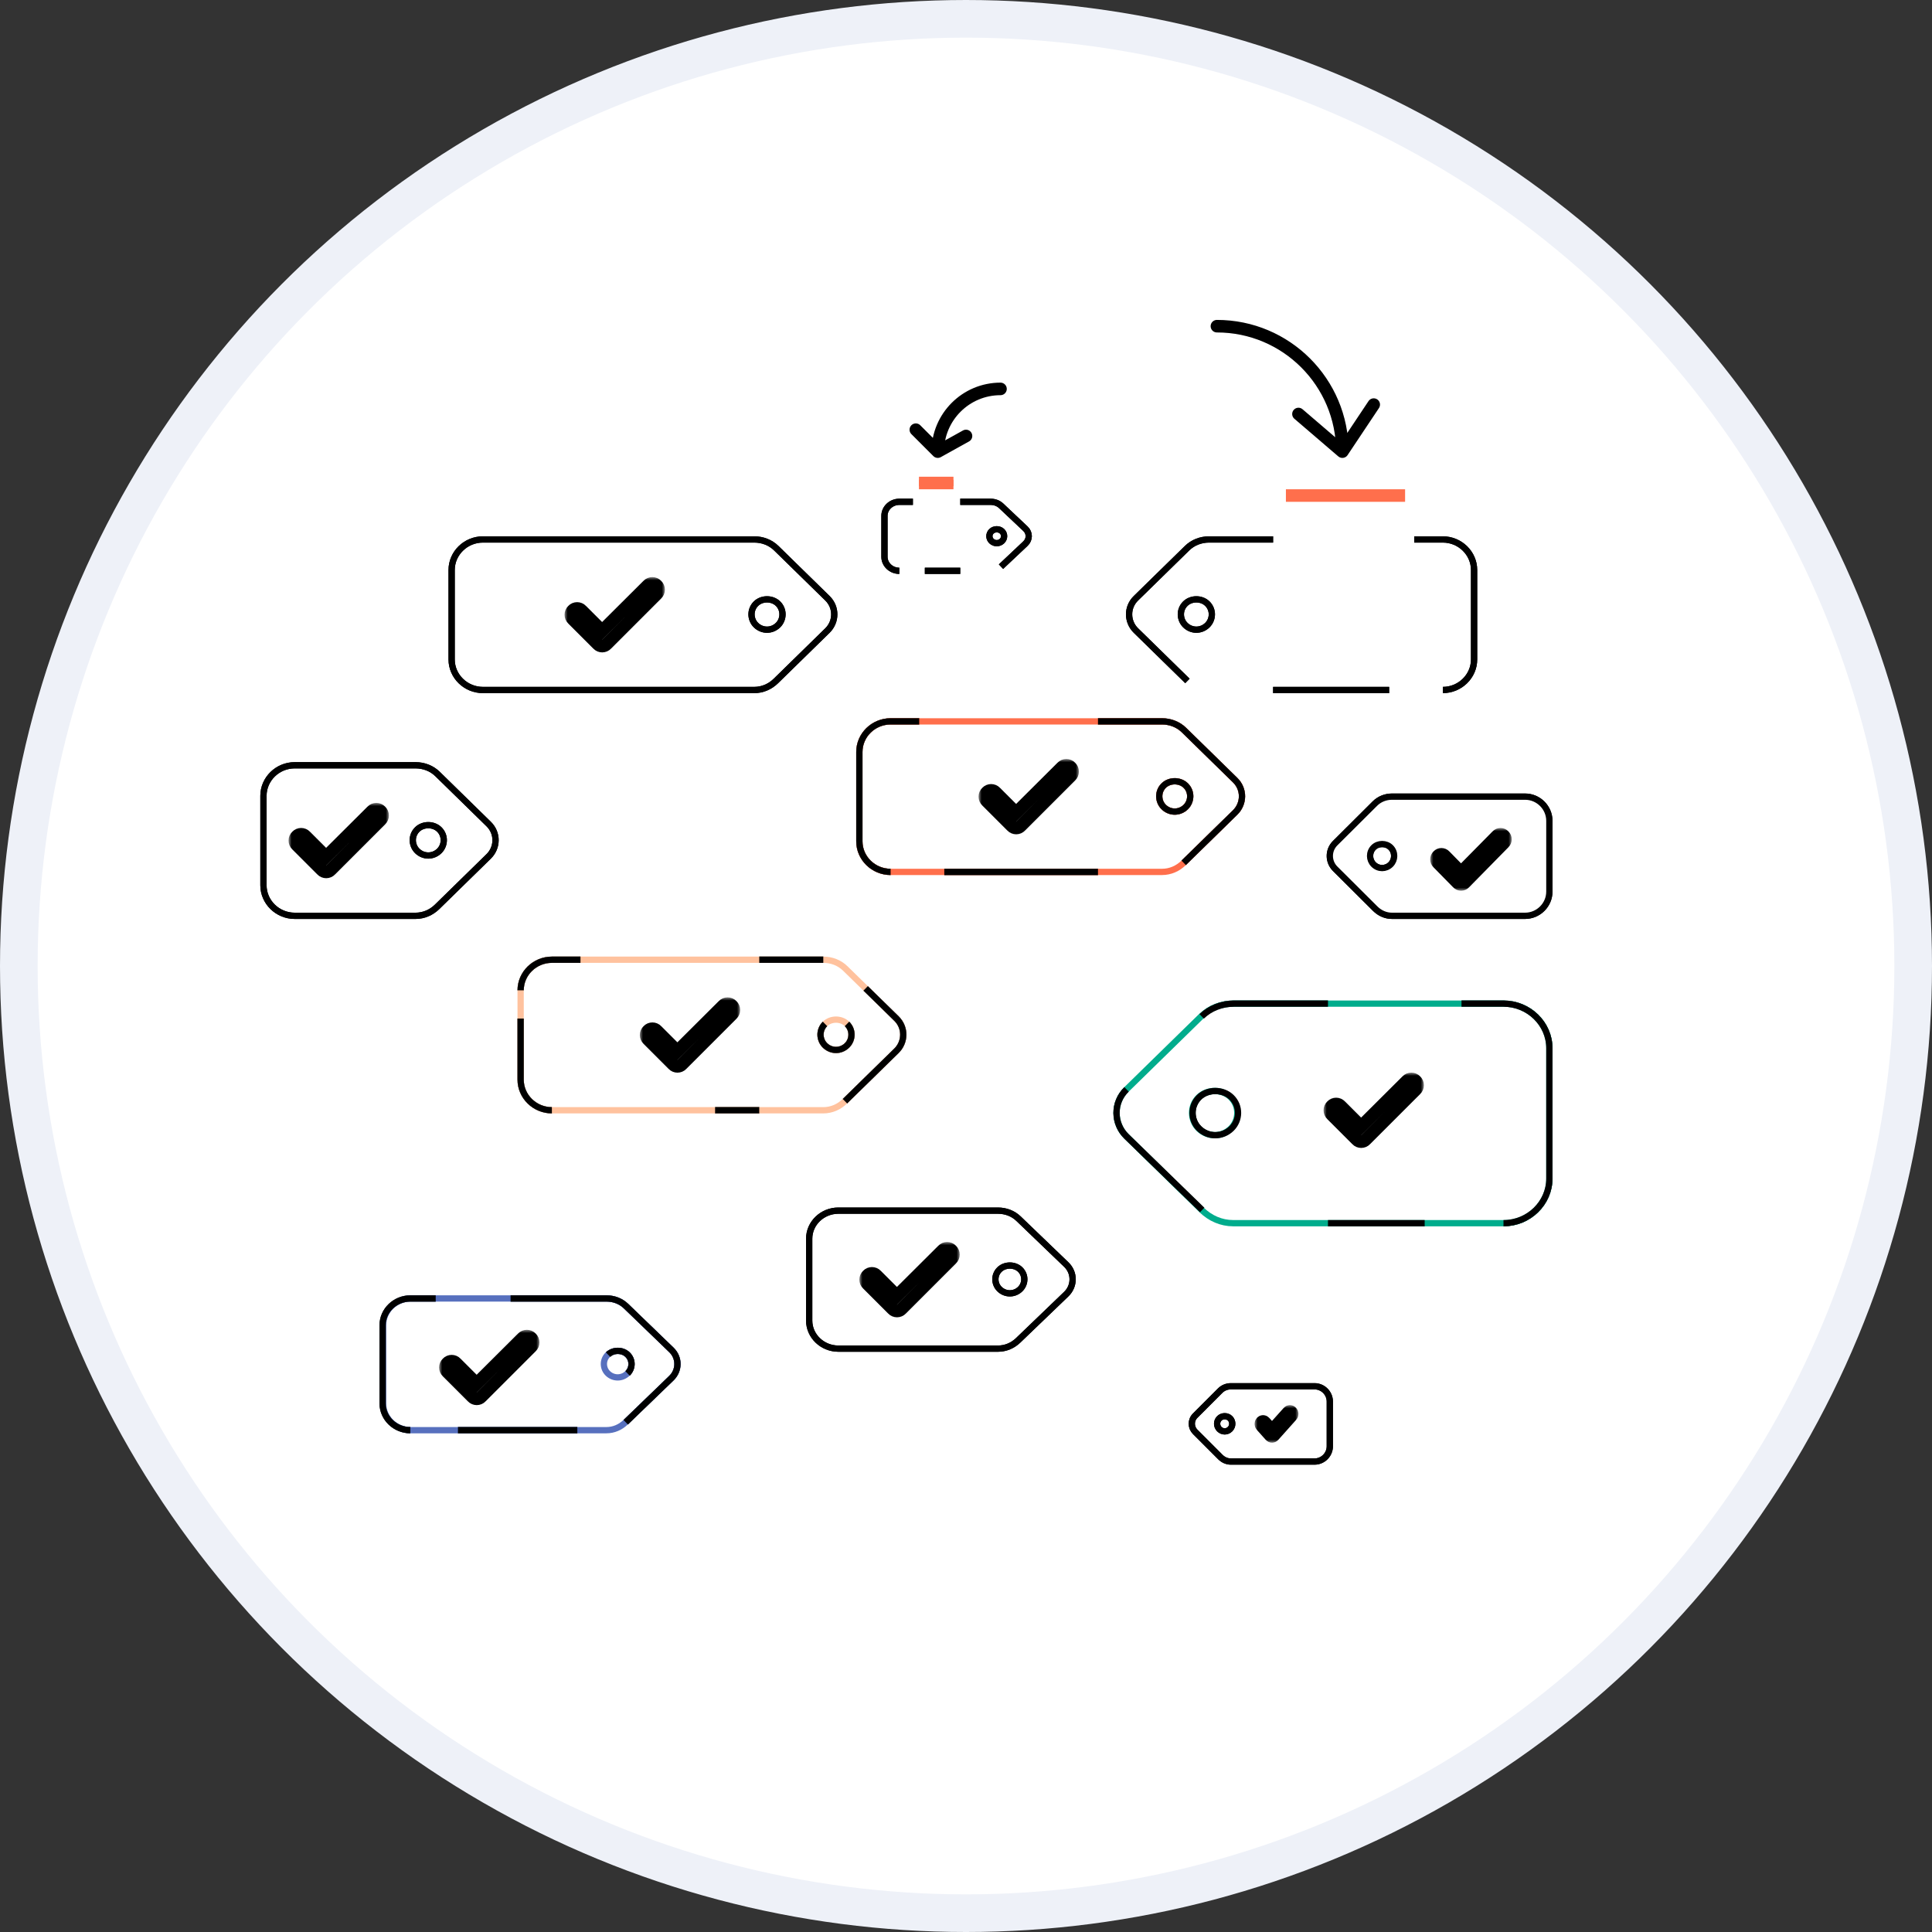 <svg width="308" height="308" viewBox="0 0 308 308" fill="none" xmlns="http://www.w3.org/2000/svg">
<rect x="0" y="0" width="308" height="308" fill="#333333" stroke="none"/>
<circle cx="154" cy="154" r="151" fill="white" stroke="#EEF1F8" stroke-width="6"/>
<path d="M131.912 95.375L123.755 87.393C122.824 86.482 121.565 86 120.251 86H110.041H81.54H76.982C74.245 86 72 88.196 72 90.875V105.125C72 107.804 74.245 110 76.982 110H85.54H110.041H120.251C121.565 110 122.77 109.464 123.7 108.554L131.912 100.518C133.335 99.125 133.39 96.821 131.912 95.375ZM120.525 99.661C119.595 98.75 119.54 97.196 120.525 96.232C121.456 95.321 123.098 95.321 124.029 96.232C125.014 97.196 124.959 98.75 124.029 99.661C123.043 100.625 121.511 100.625 120.525 99.661Z" stroke="black"/>
<path d="M169.984 201.594L162.371 194.277C161.503 193.442 160.328 193 159.101 193H149.571H137.904H133.65C131.095 193 129 195.013 129 197.469V210.531C129 212.987 131.095 215 133.65 215H141.638H149.571H159.101C160.328 215 161.452 214.509 162.32 213.674L169.984 206.308C171.313 205.031 171.364 202.92 169.984 201.594ZM159.357 205.522C158.488 204.688 158.437 203.263 159.357 202.379C160.225 201.545 161.758 201.545 162.627 202.379C163.547 203.263 163.495 204.688 162.627 205.522C161.707 206.406 160.277 206.406 159.357 205.522Z" stroke="black"/>
<path d="M212.846 134.422L219.191 128.103C219.914 127.382 220.894 127 221.916 127H229.857H239.58H243.125C245.254 127 247 128.739 247 130.859V142.141C247 144.261 245.254 146 243.125 146H236.468H229.857H221.916C220.894 146 219.957 145.576 219.233 144.855L212.846 138.493C211.739 137.391 211.697 135.567 212.846 134.422ZM221.703 137.815C222.426 137.094 222.469 135.864 221.703 135.1C220.979 134.379 219.701 134.379 218.978 135.1C218.211 135.864 218.254 137.094 218.978 137.815C219.744 138.578 220.936 138.578 221.703 137.815Z" stroke="black"/>
<path d="M190.532 225.688L194.52 221.696C194.975 221.241 195.59 221 196.233 221H201.225H207.336H209.565C210.903 221 212 222.098 212 223.438V230.562C212 231.902 210.903 233 209.565 233H205.38H201.225H196.233C195.59 233 195.001 232.732 194.547 232.277L190.532 228.259C189.836 227.563 189.809 226.411 190.532 225.688ZM196.099 227.83C196.554 227.375 196.581 226.598 196.099 226.116C195.644 225.661 194.841 225.661 194.386 226.116C193.904 226.598 193.931 227.375 194.386 227.83C194.868 228.313 195.617 228.313 196.099 227.83Z" stroke="black"/>
<path d="M77.912 131.375L69.755 123.393C68.824 122.482 67.565 122 66.251 122H56.041H51.541H46.982C44.245 122 42 124.196 42 126.875V141.125C42 143.804 44.245 146 46.982 146H55.541H56.041H66.251C67.565 146 68.77 145.464 69.7 144.554L77.912 136.518C79.335 135.125 79.39 132.821 77.912 131.375ZM66.525 135.661C65.594 134.75 65.54 133.196 66.525 132.232C67.456 131.321 69.098 131.321 70.029 132.232C71.014 133.196 70.959 134.75 70.029 135.661C69.043 136.625 67.511 136.625 66.525 135.661Z" stroke="black"/>
<path d="M141.982 139C139.244 139 137 136.804 137 134.125V119.875C137 117.196 139.244 115 141.982 115H146.541M188.7 137.554L196.912 129.518C198.335 128.125 198.39 125.821 196.912 124.375L188.755 116.393C187.824 115.482 186.565 115 185.251 115H175.041M150.541 139H175.041M185.525 128.661C184.595 127.75 184.54 126.196 185.525 125.232C186.456 124.321 188.098 124.321 189.029 125.232C190.014 126.196 189.959 127.75 189.029 128.661C188.043 129.625 186.511 129.625 185.525 128.661Z" stroke="black"/>
<path d="M143.368 91C142.067 91 141 89.993 141 88.766V82.234C141 81.007 142.067 80 143.368 80H145.536M159.579 90.337L163.483 86.654C164.159 86.016 164.185 84.96 163.483 84.297L159.605 80.638C159.162 80.221 158.564 80 157.939 80H153.085M147.437 91H153.085M158.069 86.261C157.627 85.844 157.601 85.132 158.069 84.69C158.512 84.272 159.293 84.272 159.735 84.69C160.203 85.132 160.177 85.844 159.735 86.261C159.267 86.703 158.538 86.703 158.069 86.261Z" stroke="black"/>
<path d="M65.418 228C62.99 228 61 226.078 61 223.734V211.266C61 208.922 62.99 207 65.418 207H69.46M99.753 226.734L107.035 219.703C108.297 218.484 108.346 216.469 107.035 215.203L99.802 208.219C98.976 207.422 97.86 207 96.695 207H81.396M96.937 215.953C97.763 215.156 99.219 215.156 100.044 215.953C100.918 216.797 100.87 218.156 100.044 218.953M73.008 228H92.038" stroke="black"/>
<path d="M230.018 110C232.756 110 235 107.804 235 105.125V90.875C235 88.196 232.756 86 230.018 86H225.459M189.3 108.554L181.088 100.518C179.665 99.125 179.61 96.821 181.088 95.375L189.245 87.393C190.176 86.482 191.435 86 192.749 86H202.959M221.459 110H202.959M192.475 99.661C193.405 98.75 193.46 97.196 192.475 96.232C191.544 95.321 189.902 95.321 188.971 96.232C187.986 97.196 188.041 98.75 188.971 99.661C189.957 100.625 191.489 100.625 192.475 99.661Z" stroke="black"/>
<path d="M179.597 173.672C177.428 175.781 177.508 179.141 179.597 181.172L191.653 192.891M191.572 162.031C192.939 160.703 194.787 160 196.716 160H211.706M239.686 195C243.705 195 247 191.797 247 187.891V167.109C247 163.203 243.705 160 239.686 160H232.994M227.121 195H211.706M196.314 179.922C197.68 178.594 197.761 176.328 196.314 174.922C194.948 173.594 192.537 173.594 191.171 174.922C189.724 176.328 189.804 178.594 191.171 179.922C192.617 181.328 194.867 181.328 196.314 179.922Z" stroke="black"/>
<path d="M131.251 153H121.041M83 157.875C83 155.196 85.245 153 87.982 153H92.54M87.982 177C85.245 177 83 174.804 83 172.125V162.375M134.7 175.554L142.912 167.518C144.335 166.125 144.39 163.821 142.912 162.375L138 157.568M131.525 163.232C130.54 164.196 130.595 165.75 131.525 166.661C132.511 167.625 134.043 167.625 135.029 166.661C135.959 165.75 136.014 164.196 135.029 163.232M114 177H121.041" stroke="black"/>
<path d="M146.5 77H152" stroke="#FF6F4C" stroke-width="2"/>
<path d="M107.033 215.203L99.782 208.219C98.955 207.422 97.836 207 96.668 207H87.592L69.552 207H65.5C63.067 207 61.072 208.922 61.072 211.266V223.734C61.072 226.078 63.067 228 65.5 228H80.036H87.592H96.668C97.836 228 98.906 227.531 99.734 226.734L107.033 219.703C108.298 218.484 108.347 216.469 107.033 215.203ZM96.911 218.953C96.084 218.156 96.035 216.797 96.911 215.953C97.739 215.156 99.198 215.156 100.026 215.953C100.901 216.797 100.853 218.156 100.026 218.953C99.15 219.797 97.787 219.797 96.911 218.953Z" stroke="#5770BE"/>
<path d="M196.912 124.375L188.755 116.393C187.824 115.482 186.565 115 185.251 115H175.041H146.541H141.982C139.244 115 137 117.196 137 119.875V134.125C137 136.804 139.244 139 141.982 139H150.541H175.041H185.251C186.565 139 187.77 138.464 188.7 137.554L196.912 129.518C198.335 128.125 198.39 125.821 196.912 124.375ZM185.525 128.661C184.595 127.75 184.54 126.196 185.525 125.232C186.456 124.321 188.098 124.321 189.029 125.232C190.014 126.196 189.959 127.75 189.029 128.661C188.043 129.625 186.511 129.625 185.525 128.661Z" stroke="#FF6F4C"/>
<path d="M131.912 95.375L123.755 87.393C122.824 86.482 121.565 86 120.251 86H110.041H81.54H76.982C74.245 86 72 88.196 72 90.875V105.125C72 107.804 74.245 110 76.982 110H85.54H110.041H120.251C121.565 110 122.77 109.464 123.7 108.554L131.912 100.518C133.335 99.125 133.39 96.821 131.912 95.375ZM120.525 99.661C119.595 98.75 119.54 97.196 120.525 96.232C121.456 95.321 123.098 95.321 124.029 96.232C125.014 97.196 124.959 98.75 124.029 99.661C123.043 100.625 121.511 100.625 120.525 99.661Z" stroke="black"/>
<path d="M179.588 173.672L191.489 162.031C192.846 160.703 194.683 160 196.6 160H211.498H233.08H239.732C243.725 160 247 163.203 247 167.109V187.891C247 191.797 243.725 195 239.732 195H227.244H211.498H196.6C194.683 195 192.926 194.219 191.568 192.891L179.588 181.172C177.511 179.141 177.431 175.781 179.588 173.672ZM196.201 179.922C197.559 178.594 197.639 176.328 196.201 174.922C194.843 173.594 192.447 173.594 191.089 174.922C189.651 176.328 189.731 178.594 191.089 179.922C192.527 181.328 194.763 181.328 196.201 179.922Z" fill="white" stroke="#00AC8C"/>
<path d="M142.912 162.375L134.755 154.393C133.824 153.482 132.565 153 131.251 153H121.041H92.54H87.982C85.245 153 83 155.196 83 157.875V172.125C83 174.804 85.245 177 87.982 177H96.54H121.041H131.251C132.565 177 133.77 176.464 134.7 175.554L142.912 167.518C144.335 166.125 144.39 163.821 142.912 162.375ZM131.525 166.661C130.595 165.75 130.54 164.196 131.525 163.232C132.456 162.321 134.098 162.321 135.029 163.232C136.014 164.196 135.959 165.75 135.029 166.661C134.043 167.625 132.511 167.625 131.525 166.661Z" stroke="#FFC29E"/>
<path d="M169.984 201.594L162.371 194.277C161.503 193.442 160.328 193 159.101 193H149.571H137.904H133.65C131.095 193 129 195.013 129 197.469V210.531C129 212.987 131.095 215 133.65 215H141.638H149.571H159.101C160.328 215 161.452 214.509 162.32 213.674L169.984 206.308C171.313 205.031 171.364 202.92 169.984 201.594ZM159.357 205.522C158.488 204.688 158.437 203.263 159.357 202.379C160.225 201.545 161.758 201.545 162.627 202.379C163.547 203.263 163.495 204.688 162.627 205.522C161.707 206.406 160.277 206.406 159.357 205.522Z" stroke="black"/>
<path d="M212.846 134.422L219.191 128.103C219.914 127.382 220.894 127 221.916 127H229.857H239.58H243.125C245.254 127 247 128.739 247 130.859V142.141C247 144.261 245.254 146 243.125 146H236.468H229.857H221.916C220.894 146 219.957 145.576 219.233 144.855L212.846 138.493C211.739 137.391 211.697 135.567 212.846 134.422ZM221.703 137.815C222.426 137.094 222.469 135.864 221.703 135.1C220.979 134.379 219.701 134.379 218.978 135.1C218.211 135.864 218.254 137.094 218.978 137.815C219.744 138.578 220.936 138.578 221.703 137.815Z" fill="white" stroke="black"/>
<path d="M190.532 225.688L194.52 221.696C194.975 221.241 195.59 221 196.233 221H201.225H207.336H209.565C210.903 221 212 222.098 212 223.438V230.562C212 231.902 210.903 233 209.565 233H205.38H201.225H196.233C195.59 233 195.001 232.732 194.547 232.277L190.532 228.259C189.836 227.563 189.809 226.411 190.532 225.688ZM196.099 227.83C196.554 227.375 196.581 226.598 196.099 226.116C195.644 225.661 194.841 225.661 194.386 226.116C193.904 226.598 193.931 227.375 194.386 227.83C194.868 228.313 195.617 228.313 196.099 227.83Z" stroke="black"/>
<path d="M77.912 131.375L69.755 123.393C68.824 122.482 67.565 122 66.251 122H56.041H51.541H46.982C44.245 122 42 124.196 42 126.875V141.125C42 143.804 44.245 146 46.982 146H55.541H56.041H66.251C67.565 146 68.77 145.464 69.7 144.554L77.912 136.518C79.335 135.125 79.39 132.821 77.912 131.375ZM66.525 135.661C65.594 134.75 65.54 133.196 66.525 132.232C67.456 131.321 69.098 131.321 70.029 132.232C71.014 133.196 70.959 134.75 70.029 135.661C69.043 136.625 67.511 136.625 66.525 135.661Z" stroke="black"/>
<path d="M141.982 139C139.244 139 137 136.804 137 134.125V119.875C137 117.196 139.244 115 141.982 115H146.541M188.7 137.554L196.912 129.518C198.335 128.125 198.39 125.821 196.912 124.375L188.755 116.393C187.824 115.482 186.565 115 185.251 115H175.041M150.541 139H175.041M185.525 128.661C184.595 127.75 184.54 126.196 185.525 125.232C186.456 124.321 188.098 124.321 189.029 125.232C190.014 126.196 189.959 127.75 189.029 128.661C188.043 129.625 186.511 129.625 185.525 128.661Z" stroke="black"/>
<path d="M143.368 91C142.067 91 141 89.993 141 88.766V82.234C141 81.007 142.067 80 143.368 80H145.536M159.579 90.337L163.483 86.654C164.159 86.016 164.185 84.96 163.483 84.297L159.605 80.638C159.162 80.221 158.564 80 157.939 80H153.085M147.437 91H153.085M158.069 86.261C157.627 85.844 157.601 85.132 158.069 84.69C158.512 84.272 159.293 84.272 159.735 84.69C160.203 85.132 160.177 85.844 159.735 86.261C159.267 86.703 158.538 86.703 158.069 86.261Z" stroke="black"/>
<path d="M65.418 228C62.99 228 61 226.078 61 223.734V211.266C61 208.922 62.99 207 65.418 207H69.46M99.753 226.734L107.035 219.703C108.297 218.484 108.346 216.469 107.035 215.203L99.802 208.219C98.976 207.422 97.86 207 96.695 207H81.396M96.937 215.953C97.763 215.156 99.219 215.156 100.044 215.953C100.918 216.797 100.87 218.156 100.044 218.953M73.008 228H92.038" stroke="black"/>
<path d="M230.018 110C232.756 110 235 107.804 235 105.125V90.875C235 88.196 232.756 86 230.018 86H225.459M189.3 108.554L181.088 100.518C179.665 99.125 179.61 96.821 181.088 95.375L189.245 87.393C190.176 86.482 191.435 86 192.749 86H202.959M221.459 110H202.959M192.475 99.661C193.405 98.75 193.46 97.196 192.475 96.232C191.544 95.321 189.902 95.321 188.971 96.232C187.986 97.196 188.041 98.75 188.971 99.661C189.957 100.625 191.489 100.625 192.475 99.661Z" stroke="black"/>
<path d="M179.597 173.672C177.428 175.781 177.508 179.141 179.597 181.172L191.653 192.891M191.572 162.031C192.939 160.703 194.787 160 196.716 160H211.706M239.686 195C243.705 195 247 191.797 247 187.891V167.109C247 163.203 243.705 160 239.686 160H232.994M227.121 195H211.706M196.314 179.922C197.68 178.594 197.761 176.328 196.314 174.922C194.948 173.594 192.537 173.594 191.171 174.922C189.724 176.328 189.804 178.594 191.171 179.922C192.617 181.328 194.867 181.328 196.314 179.922Z" stroke="black"/>
<path d="M131.251 153H121.041M83 157.875C83 155.196 85.245 153 87.982 153H92.54M87.982 177C85.245 177 83 174.804 83 172.125V162.375M134.7 175.554L142.912 167.518C144.335 166.125 144.39 163.821 142.912 162.375L138 157.568M131.525 163.232C130.54 164.196 130.595 165.75 131.525 166.661C132.511 167.625 134.043 167.625 135.029 166.661C135.959 165.75 136.014 164.196 135.029 163.232M114 177H121.041" stroke="black"/>
<path d="M205 79H224" stroke="#FF6F4C" stroke-width="2"/>
<path d="M214 72C214 60.954 205.046 52 194 52M214 72L219 64.5M214 72L207 66" stroke="black" stroke-width="2" stroke-linecap="round" stroke-linejoin="round"/>
<path d="M149.5 72C149.5 66.477 153.977 62 159.5 62M149.5 72L146 68.5M149.5 72L154 69.5" stroke="black" stroke-width="2" stroke-linecap="round" stroke-linejoin="round"/>
<path d="M146.5 77H152" stroke="#FF6F4C"/>
<mask id="path-33-outside-1_3752_180669" maskUnits="userSpaceOnUse" x="211" y="171" width="16" height="13" fill="black">
<rect fill="white" x="211" y="171" width="16" height="13"/>
<path d="M225.696 172.304C226.101 172.679 226.101 173.334 225.696 173.709L217.705 181.7C217.33 182.106 216.674 182.106 216.3 181.7L212.304 177.705C211.899 177.33 211.899 176.674 212.304 176.3C212.679 175.894 213.334 175.894 213.709 176.3L216.987 179.577L224.291 172.304C224.666 171.899 225.321 171.899 225.696 172.304Z"/>
</mask>
<path d="M225.696 172.304C226.101 172.679 226.101 173.334 225.696 173.709L217.705 181.7C217.33 182.106 216.674 182.106 216.3 181.7L212.304 177.705C211.899 177.33 211.899 176.674 212.304 176.3C212.679 175.894 213.334 175.894 213.709 176.3L216.987 179.577L224.291 172.304C224.666 171.899 225.321 171.899 225.696 172.304Z" stroke="black" stroke-width="2" mask="url(#path-33-outside-1_3752_180669)"/>
<mask id="path-34-outside-2_3752_180669" maskUnits="userSpaceOnUse" x="156" y="121" width="16" height="13" fill="black">
<rect fill="white" x="156" y="121" width="16" height="13"/>
<path d="M170.696 122.304C171.101 122.679 171.101 123.334 170.696 123.709L162.705 131.7C162.33 132.106 161.674 132.106 161.3 131.7L157.304 127.705C156.899 127.33 156.899 126.674 157.304 126.3C157.679 125.894 158.334 125.894 158.709 126.3L161.987 129.577L169.291 122.304C169.666 121.899 170.321 121.899 170.696 122.304Z"/>
</mask>
<path d="M170.696 122.304C171.101 122.679 171.101 123.334 170.696 123.709L162.705 131.7C162.33 132.106 161.674 132.106 161.3 131.7L157.304 127.705C156.899 127.33 156.899 126.674 157.304 126.3C157.679 125.894 158.334 125.894 158.709 126.3L161.987 129.577L169.291 122.304C169.666 121.899 170.321 121.899 170.696 122.304Z" stroke="black" stroke-width="2" mask="url(#path-34-outside-2_3752_180669)"/>
<mask id="path-35-outside-3_3752_180669" maskUnits="userSpaceOnUse" x="90" y="92" width="16" height="13" fill="black">
<rect fill="white" x="90" y="92" width="16" height="13"/>
<path d="M104.696 93.304C105.101 93.679 105.101 94.334 104.696 94.709L96.705 102.7C96.33 103.106 95.674 103.106 95.3 102.7L91.304 98.705C90.899 98.33 90.899 97.674 91.304 97.3C91.679 96.894 92.334 96.894 92.709 97.3L95.987 100.577L103.291 93.304C103.666 92.899 104.321 92.899 104.696 93.304Z"/>
</mask>
<path d="M104.696 93.304C105.101 93.679 105.101 94.334 104.696 94.709L96.705 102.7C96.33 103.106 95.674 103.106 95.3 102.7L91.304 98.705C90.899 98.33 90.899 97.674 91.304 97.3C91.679 96.894 92.334 96.894 92.709 97.3L95.987 100.577L103.291 93.304C103.666 92.899 104.321 92.899 104.696 93.304Z" stroke="black" stroke-width="2" mask="url(#path-35-outside-3_3752_180669)"/>
<mask id="path-36-outside-4_3752_180669" maskUnits="userSpaceOnUse" x="46" y="128" width="16" height="13" fill="black">
<rect fill="white" x="46" y="128" width="16" height="13"/>
<path d="M60.696 129.304C61.101 129.679 61.101 130.334 60.696 130.709L52.705 138.7C52.33 139.106 51.675 139.106 51.3 138.7L47.304 134.705C46.899 134.33 46.899 133.674 47.304 133.3C47.679 132.894 48.334 132.894 48.709 133.3L51.987 136.577L59.291 129.304C59.666 128.899 60.321 128.899 60.696 129.304Z"/>
</mask>
<path d="M60.696 129.304C61.101 129.679 61.101 130.334 60.696 130.709L52.705 138.7C52.33 139.106 51.675 139.106 51.3 138.7L47.304 134.705C46.899 134.33 46.899 133.674 47.304 133.3C47.679 132.894 48.334 132.894 48.709 133.3L51.987 136.577L59.291 129.304C59.666 128.899 60.321 128.899 60.696 129.304Z" stroke="black" stroke-width="2" mask="url(#path-36-outside-4_3752_180669)"/>
<mask id="path-37-outside-5_3752_180669" maskUnits="userSpaceOnUse" x="70" y="212" width="16" height="13" fill="black">
<rect fill="white" x="70" y="212" width="16" height="13"/>
<path d="M84.696 213.304C85.101 213.679 85.101 214.334 84.696 214.709L76.705 222.7C76.33 223.106 75.674 223.106 75.3 222.7L71.304 218.705C70.899 218.33 70.899 217.674 71.304 217.3C71.679 216.894 72.334 216.894 72.709 217.3L75.987 220.577L83.291 213.304C83.666 212.899 84.321 212.899 84.696 213.304Z"/>
</mask>
<path d="M84.696 213.304C85.101 213.679 85.101 214.334 84.696 214.709L76.705 222.7C76.33 223.106 75.674 223.106 75.3 222.7L71.304 218.705C70.899 218.33 70.899 217.674 71.304 217.3C71.679 216.894 72.334 216.894 72.709 217.3L75.987 220.577L83.291 213.304C83.666 212.899 84.321 212.899 84.696 213.304Z" stroke="black" stroke-width="2" mask="url(#path-37-outside-5_3752_180669)"/>
<mask id="path-38-outside-6_3752_180669" maskUnits="userSpaceOnUse" x="137" y="198" width="16" height="13" fill="black">
<rect fill="white" x="137" y="198" width="16" height="13"/>
<path d="M151.696 199.304C152.101 199.679 152.101 200.334 151.696 200.709L143.705 208.7C143.33 209.106 142.674 209.106 142.3 208.7L138.304 204.705C137.899 204.33 137.899 203.674 138.304 203.3C138.679 202.894 139.334 202.894 139.709 203.3L142.987 206.577L150.291 199.304C150.666 198.899 151.321 198.899 151.696 199.304Z"/>
</mask>
<path d="M151.696 199.304C152.101 199.679 152.101 200.334 151.696 200.709L143.705 208.7C143.33 209.106 142.674 209.106 142.3 208.7L138.304 204.705C137.899 204.33 137.899 203.674 138.304 203.3C138.679 202.894 139.334 202.894 139.709 203.3L142.987 206.577L150.291 199.304C150.666 198.899 151.321 198.899 151.696 199.304Z" stroke="black" stroke-width="2" mask="url(#path-38-outside-6_3752_180669)"/>
<mask id="path-39-outside-7_3752_180669" maskUnits="userSpaceOnUse" x="228" y="132" width="13" height="10" fill="black">
<rect fill="white" x="228" y="132" width="13" height="10"/>
<path d="M239.761 133.243C240.08 133.543 240.08 134.067 239.761 134.367L233.482 140.757C233.188 141.081 232.673 141.081 232.378 140.757L229.239 137.562C228.92 137.262 228.92 136.738 229.239 136.438C229.533 136.114 230.048 136.114 230.343 136.438L232.918 139.059L238.657 133.243C238.952 132.919 239.467 132.919 239.761 133.243Z"/>
</mask>
<path d="M239.761 133.243C240.08 133.543 240.08 134.067 239.761 134.367L233.482 140.757C233.188 141.081 232.673 141.081 232.378 140.757L229.239 137.562C228.92 137.262 228.92 136.738 229.239 136.438C229.533 136.114 230.048 136.114 230.343 136.438L232.918 139.059L238.657 133.243C238.952 132.919 239.467 132.919 239.761 133.243Z" stroke="black" stroke-width="2" mask="url(#path-39-outside-7_3752_180669)"/>
<mask id="path-40-outside-8_3752_180669" maskUnits="userSpaceOnUse" x="200" y="224" width="7" height="6" fill="black">
<rect fill="white" x="200" y="224" width="7" height="6"/>
<path d="M205.891 225.122C206.036 225.271 206.036 225.534 205.891 225.683L203.037 228.878C202.904 229.041 202.669 229.041 202.536 228.878L201.109 227.281C200.964 227.131 200.964 226.869 201.109 226.719C201.242 226.557 201.477 226.557 201.61 226.719L202.781 228.03L205.39 225.122C205.523 224.959 205.758 224.959 205.891 225.122Z"/>
</mask>
<path d="M205.891 225.122C206.036 225.271 206.036 225.534 205.891 225.683L203.037 228.878C202.904 229.041 202.669 229.041 202.536 228.878L201.109 227.281C200.964 227.131 200.964 226.869 201.109 226.719C201.242 226.557 201.477 226.557 201.61 226.719L202.781 228.03L205.39 225.122C205.523 224.959 205.758 224.959 205.891 225.122Z" stroke="black" stroke-width="2" mask="url(#path-40-outside-8_3752_180669)"/>
<mask id="path-41-outside-9_3752_180669" maskUnits="userSpaceOnUse" x="102" y="159" width="16" height="13" fill="black">
<rect fill="white" x="102" y="159" width="16" height="13"/>
<path d="M116.696 160.304C117.101 160.679 117.101 161.334 116.696 161.709L108.705 169.7C108.33 170.106 107.674 170.106 107.3 169.7L103.304 165.705C102.899 165.33 102.899 164.674 103.304 164.3C103.679 163.894 104.334 163.894 104.709 164.3L107.987 167.577L115.291 160.304C115.666 159.899 116.321 159.899 116.696 160.304Z"/>
</mask>
<path d="M116.696 160.304C117.101 160.679 117.101 161.334 116.696 161.709L108.705 169.7C108.33 170.106 107.674 170.106 107.3 169.7L103.304 165.705C102.899 165.33 102.899 164.674 103.304 164.3C103.679 163.894 104.334 163.894 104.709 164.3L107.987 167.577L115.291 160.304C115.666 159.899 116.321 159.899 116.696 160.304Z" stroke="black" stroke-width="2" mask="url(#path-41-outside-9_3752_180669)"/>
</svg>
